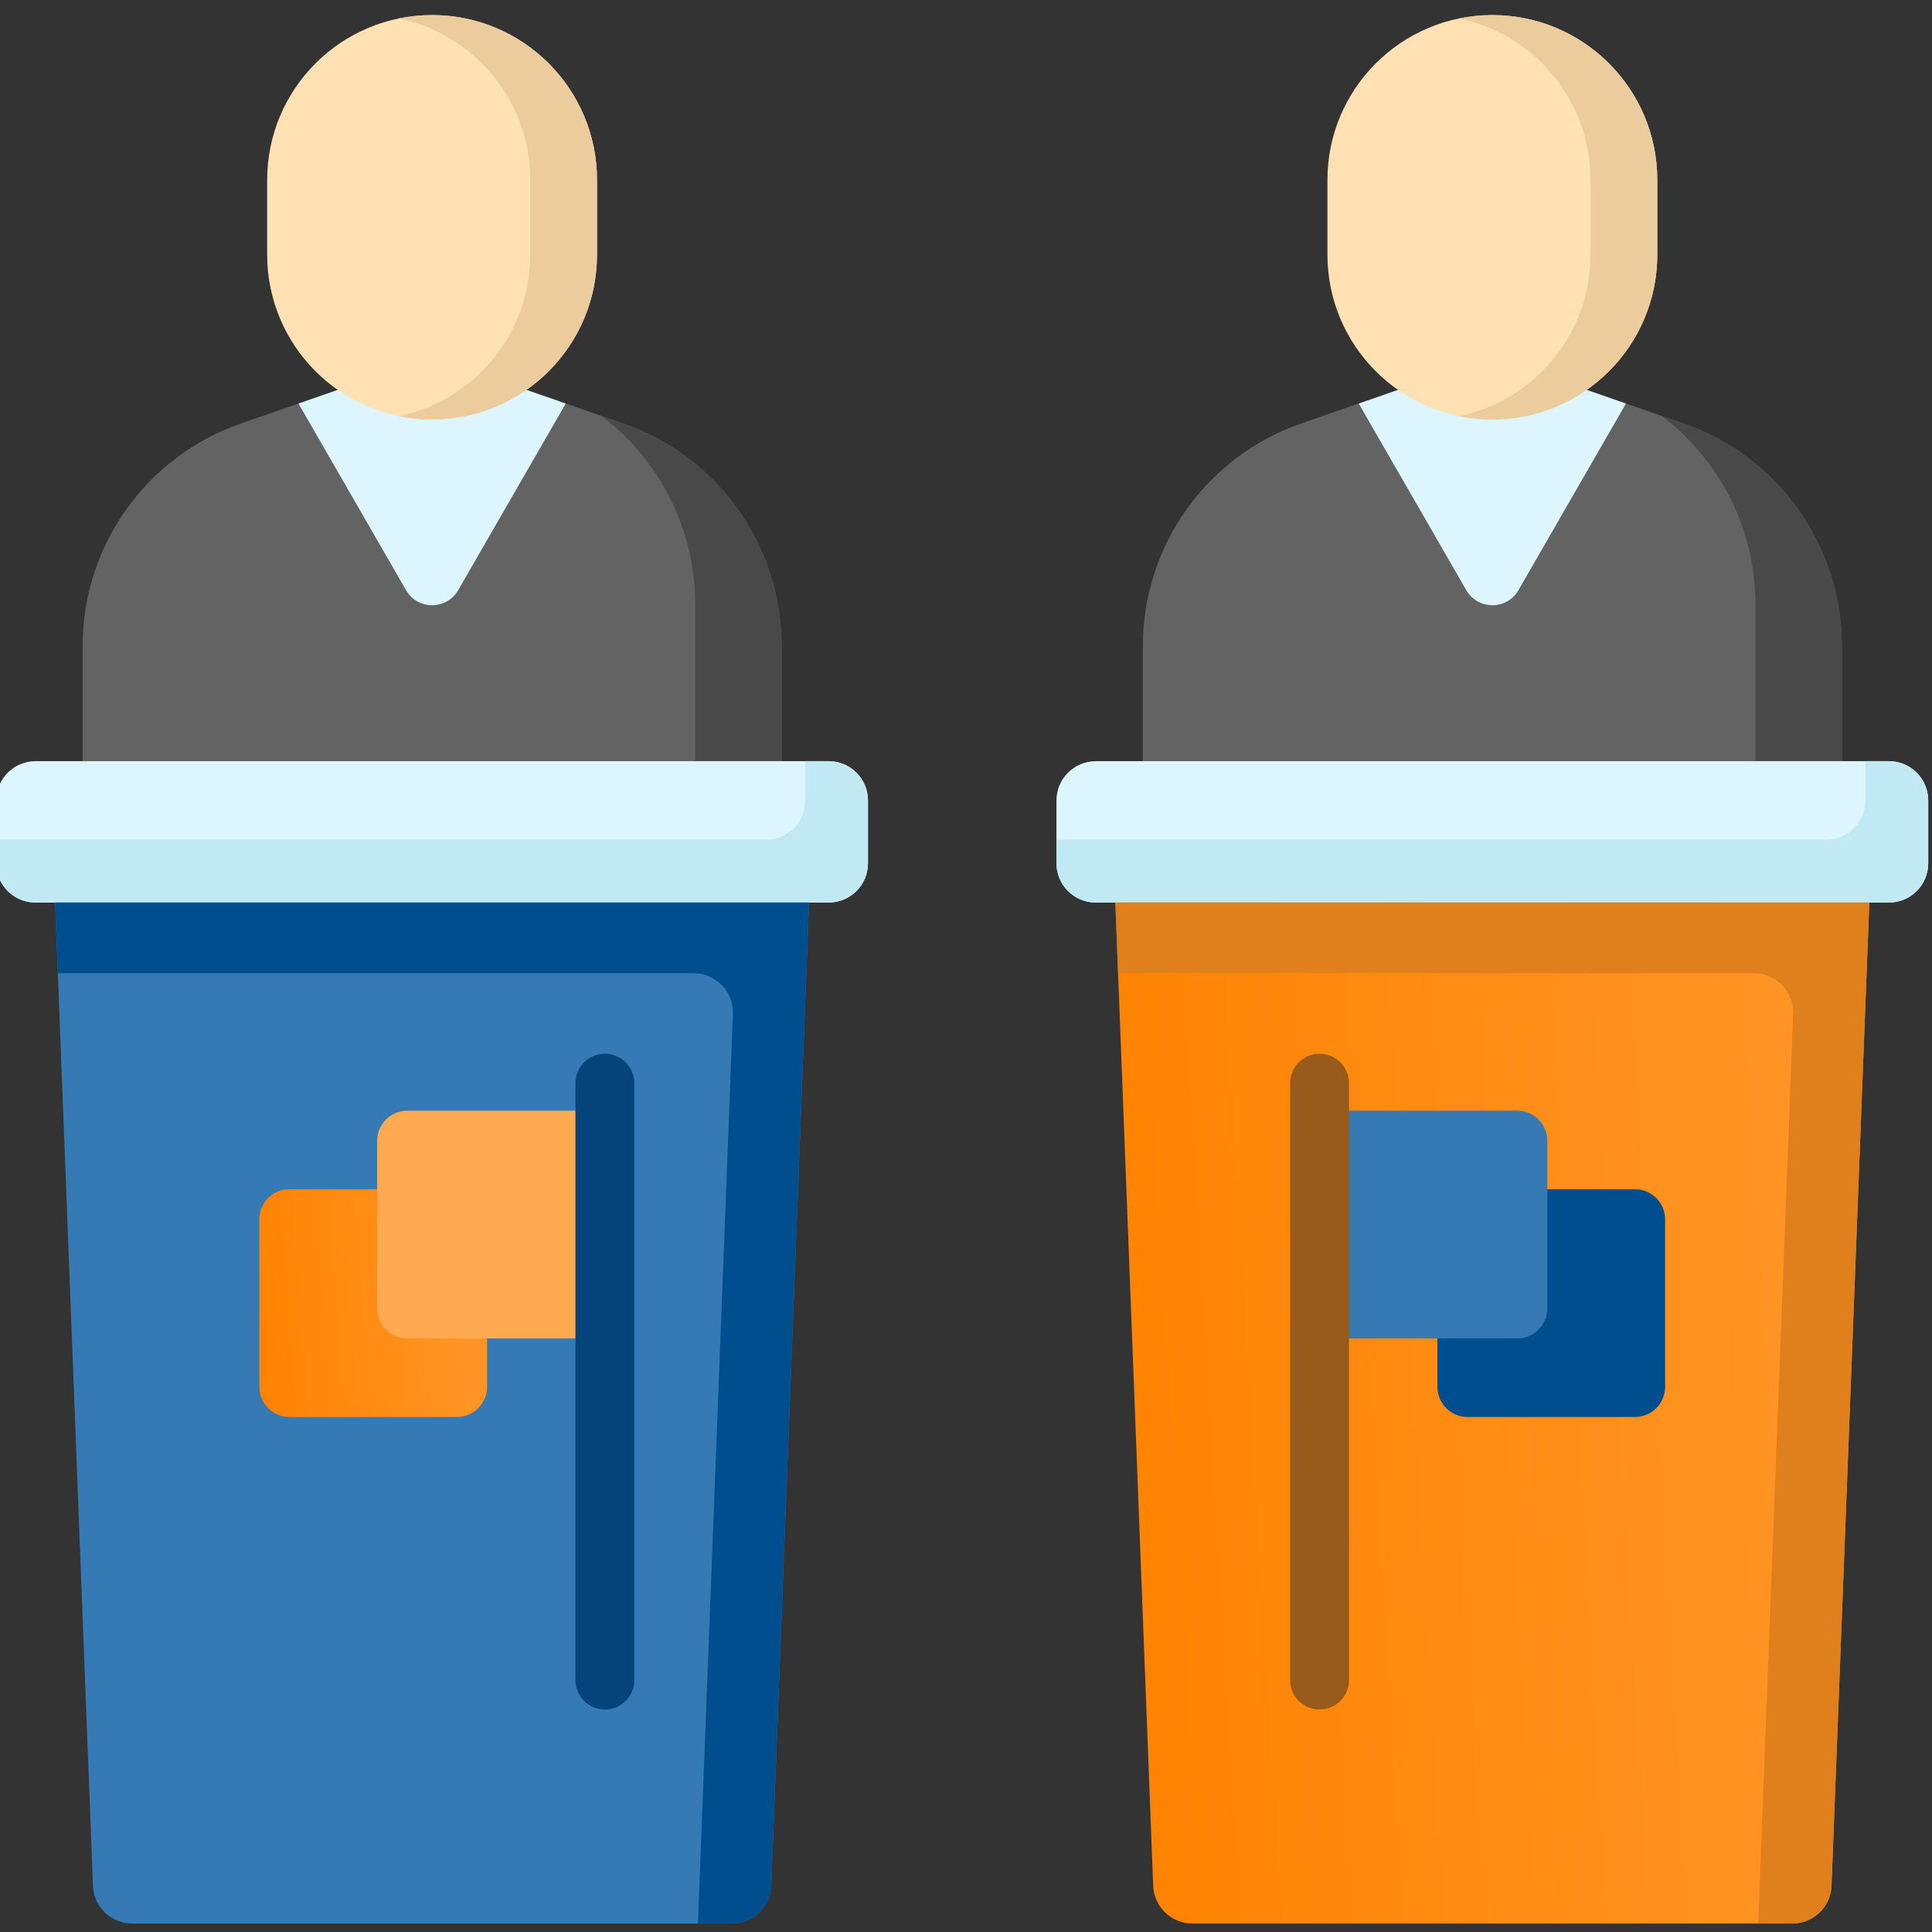 <svg width="63" height="63" viewBox="0 0 63 63" fill="none" xmlns="http://www.w3.org/2000/svg">
<rect x="0" y="0" width="63" height="63" fill="#333333" stroke="none"/>
<g clip-path="url(#clip0)">
<path d="M20.324 13.809L18.444 13.156V13.169L14.944 19.244C14.565 19.901 13.616 19.901 13.238 19.244L9.737 13.169L9.735 13.157L7.857 13.809C4.766 14.882 2.694 17.795 2.694 21.067V24.821H25.487V21.067C25.487 17.795 23.415 14.882 20.324 13.809Z" fill="#636363"/>
<path d="M20.324 13.809L19.606 13.56C21.499 14.985 22.669 17.241 22.669 19.7V24.821H25.487V21.067C25.487 17.795 23.415 14.883 20.324 13.809Z" fill="#494949"/>
<path d="M9.737 13.169L13.238 19.244C13.616 19.901 14.565 19.901 14.944 19.244L18.444 13.169V13.156L16.267 12.401H11.914L9.735 13.157L9.737 13.169Z" fill="#DDF5FF"/>
<path d="M27.023 29.431H1.157C0.45 29.431 -0.123 28.858 -0.123 28.151V26.102C-0.123 25.395 0.45 24.821 1.157 24.821H27.023C27.73 24.821 28.304 25.395 28.304 26.102V28.151C28.304 28.858 27.73 29.431 27.023 29.431Z" fill="#DDF5FF"/>
<path d="M26.255 24.821V26.102C26.255 26.809 25.682 27.382 24.975 27.382H-0.123V28.151C-0.123 28.858 0.45 29.431 1.157 29.431H27.023C27.73 29.431 28.304 28.858 28.304 28.151V26.102C28.304 25.395 27.73 24.821 27.023 24.821H26.255Z" fill="#C1E9F4"/>
<path d="M23.87 62.724H4.311C3.622 62.724 3.057 62.18 3.031 61.493L1.798 29.431H26.383L25.15 61.493C25.124 62.18 24.558 62.724 23.87 62.724Z" fill="#357AB5"/>
<path d="M1.798 29.431L1.887 31.736H22.62C23.346 31.736 23.927 32.34 23.899 33.066L22.759 62.724H23.871C24.559 62.724 25.124 62.18 25.15 61.493L26.384 29.431H1.798V29.431Z" fill="#014E8F"/>
<path d="M19.468 5.87C19.468 2.9 17.061 0.492 14.09 0.492C11.12 0.492 8.712 2.9 8.712 5.87V8.303C8.712 11.273 11.12 13.681 14.09 13.681C17.061 13.681 19.468 11.273 19.468 8.303V5.87Z" fill="#FFE1B4"/>
<path d="M14.09 0.492C13.717 0.492 13.354 0.53 13.002 0.602C15.45 1.105 17.291 3.273 17.291 5.87V8.303C17.291 10.9 15.45 13.067 13.002 13.571C13.354 13.643 13.717 13.681 14.09 13.681C17.061 13.681 19.468 11.273 19.468 8.303V5.87C19.468 2.9 17.061 0.492 14.09 0.492Z" fill="#ECCC9C"/>
<path d="M15.883 38.779H9.44C8.897 38.779 8.456 39.219 8.456 39.763V45.221C8.456 45.765 8.897 46.206 9.44 46.206H14.899C15.442 46.206 15.883 45.765 15.883 45.221V38.779Z" fill="url(#paint0_linear)"/>
<path d="M19.724 36.218H13.282C12.738 36.218 12.297 36.658 12.297 37.202V42.66C12.297 43.204 12.738 43.645 13.282 43.645H19.724V36.218Z" fill="#FFAA50"/>
<path d="M54.897 13.809L53.017 13.156V13.169L49.516 19.244C49.138 19.901 48.189 19.901 47.811 19.244L44.31 13.169L44.308 13.157L42.43 13.809C39.339 14.882 37.267 17.795 37.267 21.067V24.821H60.06V21.067C60.06 17.795 57.988 14.882 54.897 13.809Z" fill="#636363"/>
<path d="M54.897 13.809L54.179 13.56C56.072 14.985 57.243 17.241 57.243 19.7V24.821H60.06V21.067C60.06 17.795 57.988 14.883 54.897 13.809Z" fill="#494949"/>
<path d="M44.31 13.169L47.811 19.244C48.19 19.901 49.138 19.901 49.517 19.244L53.017 13.169V13.156L50.84 12.401H46.487L44.309 13.157L44.31 13.169Z" fill="#DDF5FF"/>
<path d="M61.597 29.431H35.731C35.024 29.431 34.45 28.858 34.45 28.151V26.102C34.45 25.395 35.024 24.821 35.731 24.821H61.597C62.304 24.821 62.877 25.395 62.877 26.102V28.151C62.877 28.858 62.304 29.431 61.597 29.431Z" fill="#DDF5FF"/>
<path d="M60.828 24.821V26.102C60.828 26.809 60.255 27.382 59.548 27.382H34.45V28.151C34.45 28.858 35.024 29.431 35.731 29.431H61.597C62.304 29.431 62.877 28.858 62.877 28.151V26.102C62.877 25.395 62.304 24.821 61.597 24.821H60.828Z" fill="#C1E9F4"/>
<path d="M58.444 62.724H38.884C38.196 62.724 37.63 62.18 37.604 61.493L36.371 29.431H60.956L59.723 61.493C59.697 62.18 59.132 62.724 58.444 62.724Z" fill="url(#paint1_linear)"/>
<path d="M36.371 29.431L36.459 31.736H57.193C57.919 31.736 58.5 32.34 58.472 33.066L57.332 62.724H58.444C59.132 62.724 59.697 62.18 59.724 61.493L60.956 29.431H36.371V29.431Z" fill="#E0801C"/>
<path d="M54.042 5.87C54.042 2.9 51.634 0.492 48.664 0.492C45.693 0.492 43.286 2.9 43.286 5.87V8.303C43.286 11.273 45.693 13.681 48.664 13.681C51.634 13.681 54.042 11.273 54.042 8.303V5.87Z" fill="#FFE1B4"/>
<path d="M48.664 0.492C48.291 0.492 47.927 0.53 47.575 0.602C50.023 1.105 51.865 3.273 51.865 5.87V8.303C51.865 10.9 50.023 13.067 47.575 13.571C47.927 13.643 48.291 13.681 48.664 13.681C51.634 13.681 54.042 11.273 54.042 8.303V5.87C54.042 2.9 51.634 0.492 48.664 0.492Z" fill="#ECCC9C"/>
<path d="M46.871 38.779H53.313C53.857 38.779 54.298 39.219 54.298 39.763V45.221C54.298 45.765 53.857 46.206 53.313 46.206H47.855C47.312 46.206 46.871 45.765 46.871 45.221V38.779Z" fill="#014E8F"/>
<path d="M43.029 36.218H49.472C50.016 36.218 50.456 36.658 50.456 37.202V42.66C50.456 43.204 50.016 43.645 49.472 43.645H43.029V36.218Z" fill="#357AB5"/>
<path d="M19.725 55.745C19.194 55.745 18.764 55.316 18.764 54.785V35.321C18.764 34.791 19.194 34.361 19.725 34.361C20.255 34.361 20.685 34.791 20.685 35.321V54.785C20.685 55.316 20.255 55.745 19.725 55.745Z" fill="#04447B"/>
<path d="M43.029 55.745C42.499 55.745 42.069 55.316 42.069 54.785V35.321C42.069 34.791 42.499 34.361 43.029 34.361C43.56 34.361 43.99 34.791 43.99 35.321V54.785C43.99 55.316 43.56 55.745 43.029 55.745Z" fill="#995B1B"/>
</g>
<defs>
<linearGradient id="paint0_linear" x1="14.913" y1="38.779" x2="8.134" y2="39.332" gradientUnits="userSpaceOnUse">
<stop stop-color="#FF9424"/>
<stop offset="1" stop-color="#FF8302"/>
</linearGradient>
<linearGradient id="paint1_linear" x1="57.743" y1="29.431" x2="35.238" y2="30.787" gradientUnits="userSpaceOnUse">
<stop stop-color="#FF9424"/>
<stop offset="1" stop-color="#FF8302"/>
</linearGradient>
<clipPath id="clip0">
<rect width="63" height="63" fill="white"/>
</clipPath>
</defs>
</svg>
